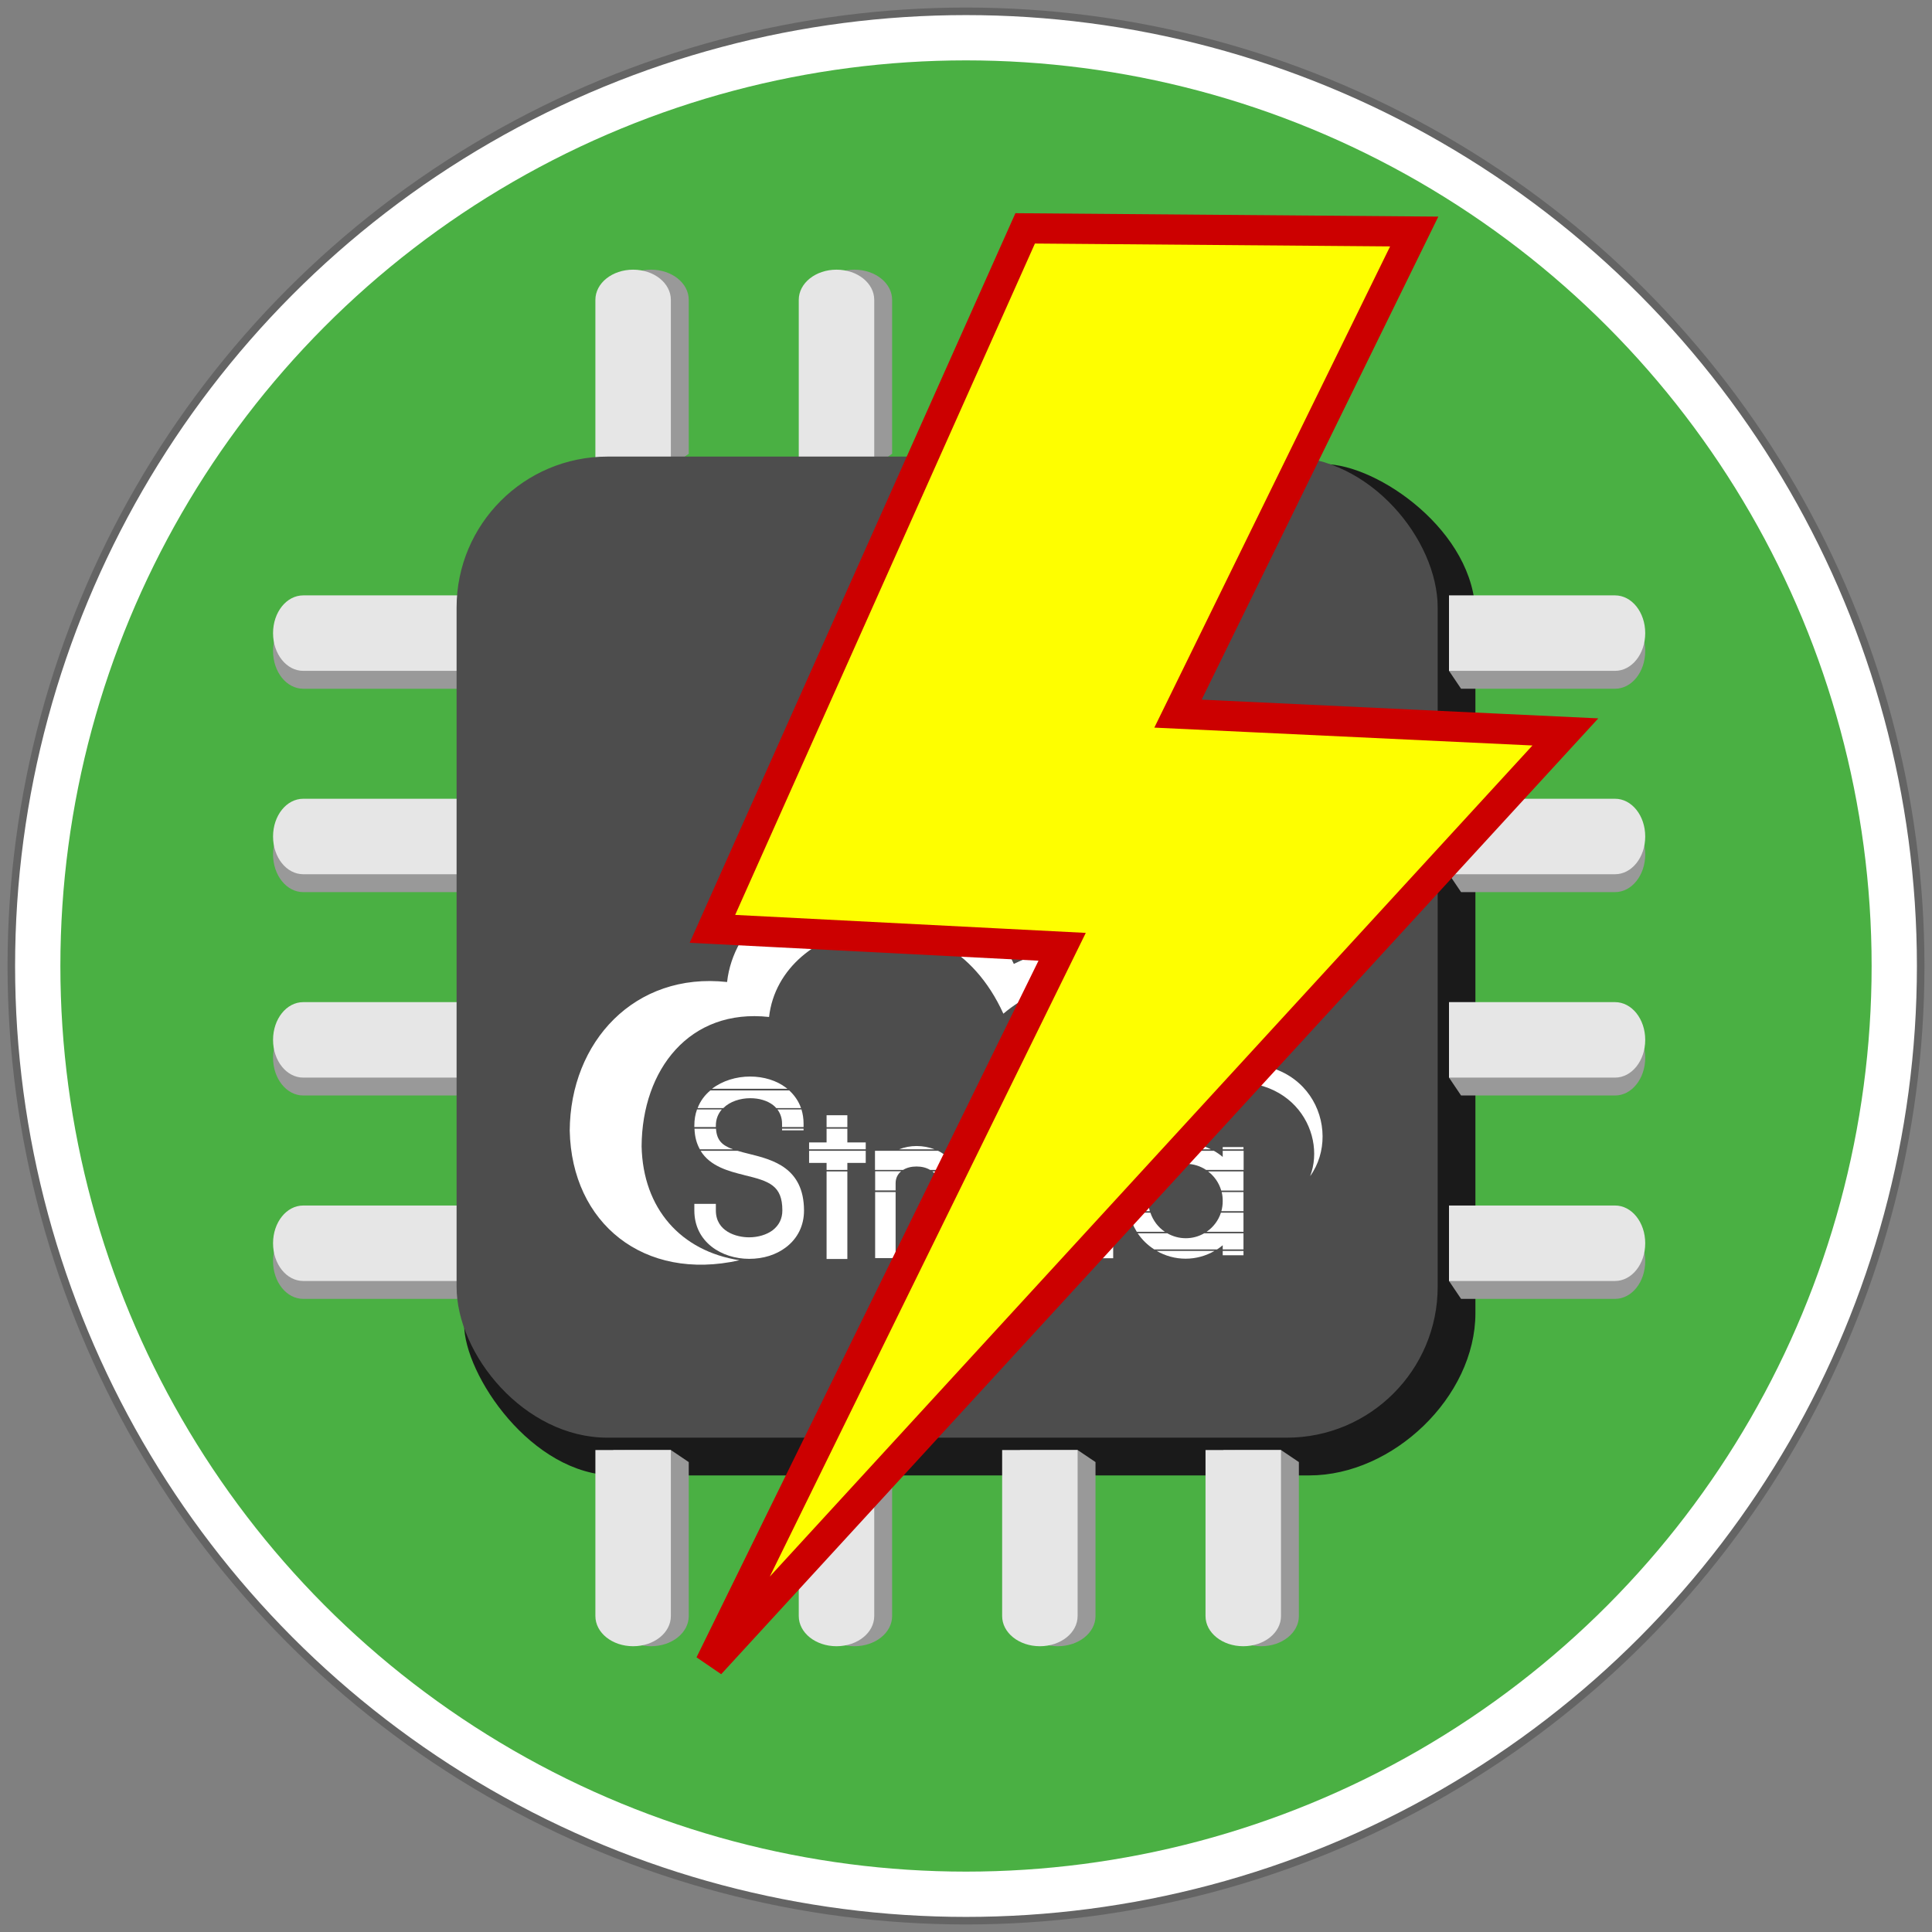 <?xml version="1.0" encoding="UTF-8" standalone="no"?>
<svg
   id="svg8"
   version="1.1"
   viewBox="0 0 256 256"
   height="256"
   width="256"
   xmlns="http://www.w3.org/2000/svg"
   xmlns:svg="http://www.w3.org/2000/svg"
   xmlns:rdf="http://www.w3.org/1999/02/22-rdf-syntax-ns#"
   xmlns:cc="http://creativecommons.org/ns#"
   xmlns:dc="http://purl.org/dc/elements/1.1/">
  <rect x="0" y="0" width="256" height="256" fill="#808080" stroke="none"/>
  <defs
     id="defs2" />
  <g
     transform="translate(0,-229.267)"
     id="layer1">
    <circle
       style="fill:#ffffff;fill-opacity:1;stroke:#646464;stroke-width:1;stroke-miterlimit:4;stroke-dasharray:none;stroke-dashoffset:0;stroke-opacity:1"
       id="path915"
       cx="128"
       cy="357.267"
       r="126.5" />
    <circle
       r="120"
       cy="357.267"
       cx="128"
       id="path815"
       style="fill:#4ab043;fill-opacity:1;stroke:none;stroke-width:4;stroke-miterlimit:4;stroke-dasharray:none;stroke-dashoffset:0;stroke-opacity:1" />
    <path
       style="fill:#1a1a1a;fill-opacity:1;stroke:none;stroke-width:1;stroke-miterlimit:4;stroke-dasharray:none;stroke-dashoffset:0;stroke-opacity:1"
       d="m 81.5,290.767 h 94 c 6.998,0 20,8.92 20,20 v 92.5 c 0,11.08 -10.92,21.5 -22,21.5 h -92 c -11.08,0 -20,-13.375 -20,-20 v -94 c 0,-11.08 8.92,-20 20,-20 z"
       id="rect2088-3" />
    <g
       id="g2381"
       transform="rotate(-90,167.523,443.181)">
      <g
         transform="translate(43.27,-21.873)"
         id="g2257-22">
        <path
           style="fill:#999999;fill-opacity:1;stroke:none;stroke-width:1;stroke-miterlimit:4;stroke-dasharray:none;stroke-dashoffset:0;stroke-opacity:1"
           d="m 276.434,378.794 h 22 c 2.216,0 4,2.23 4,5 0,2.77 -1.784,5 -4,5 H 278.034 l -1.6,-2.373 z"
           id="rect2090-6-5-5-8" />
        <path
           style="fill:#e6e6e6;fill-opacity:1;stroke:none;stroke-width:1;stroke-miterlimit:4;stroke-dasharray:none;stroke-dashoffset:0;stroke-opacity:1"
           d="m 276.434,376.423 h 22 c 2.216,0 4,2.23 4,5 0,2.77 -1.784,5 -4,5 h -22 z"
           id="rect2090-6-5-97" />
      </g>
      <g
         transform="translate(43.27,5.075)"
         id="g2257-2-3">
        <path
           style="fill:#999999;fill-opacity:1;stroke:none;stroke-width:1;stroke-miterlimit:4;stroke-dasharray:none;stroke-dashoffset:0;stroke-opacity:1"
           d="m 276.434,378.794 h 22 c 2.216,0 4,2.23 4,5 0,2.77 -1.784,5 -4,5 H 278.034 l -1.6,-2.373 z"
           id="rect2090-6-5-5-6-6" />
        <path
           style="fill:#e6e6e6;fill-opacity:1;stroke:none;stroke-width:1;stroke-miterlimit:4;stroke-dasharray:none;stroke-dashoffset:0;stroke-opacity:1"
           d="m 276.434,376.423 h 22 c 2.216,0 4,2.23 4,5 0,2.77 -1.784,5 -4,5 h -22 z"
           id="rect2090-6-5-1-1" />
      </g>
      <g
         transform="translate(43.27,32.024)"
         id="g2257-8-2">
        <path
           style="fill:#999999;fill-opacity:1;stroke:none;stroke-width:1;stroke-miterlimit:4;stroke-dasharray:none;stroke-dashoffset:0;stroke-opacity:1"
           d="m 276.434,378.794 h 22 c 2.216,0 4,2.23 4,5 0,2.77 -1.784,5 -4,5 H 278.034 l -1.6,-2.373 z"
           id="rect2090-6-5-5-7-9" />
        <path
           style="fill:#e6e6e6;fill-opacity:1;stroke:none;stroke-width:1;stroke-miterlimit:4;stroke-dasharray:none;stroke-dashoffset:0;stroke-opacity:1"
           d="m 276.434,376.423 h 22 c 2.216,0 4,2.23 4,5 0,2.77 -1.784,5 -4,5 h -22 z"
           id="rect2090-6-5-9-3" />
      </g>
      <g
         transform="translate(43.27,58.972)"
         id="g2257-20-1">
        <path
           style="fill:#999999;fill-opacity:1;stroke:none;stroke-width:1;stroke-miterlimit:4;stroke-dasharray:none;stroke-dashoffset:0;stroke-opacity:1"
           d="m 276.434,378.794 h 22 c 2.216,0 4,2.23 4,5 0,2.77 -1.784,5 -4,5 H 278.034 l -1.6,-2.373 z"
           id="rect2090-6-5-5-2-9" />
        <path
           style="fill:#e6e6e6;fill-opacity:1;stroke:none;stroke-width:1;stroke-miterlimit:4;stroke-dasharray:none;stroke-dashoffset:0;stroke-opacity:1"
           d="m 276.434,376.423 h 22 c 2.216,0 4,2.23 4,5 0,2.77 -1.784,5 -4,5 h -22 z"
           id="rect2090-6-5-3-4" />
      </g>
    </g>
    <g
       id="g2647"
       transform="translate(0,0.743)">
      <g
         transform="matrix(-1,0,0,1,338.615,-15.111)"
         id="g2257-8-6">
        <path
           style="fill:#999999;fill-opacity:1;stroke:none;stroke-width:1;stroke-miterlimit:4;stroke-dasharray:none;stroke-dashoffset:0;stroke-opacity:1"
           d="m 276.434,378.794 h 22 c 2.216,0 4,2.23 4,5 0,2.77 -1.784,5 -4,5 H 278.034 l -1.6,-2.373 z"
           id="rect2090-6-5-5-7-3" />
        <path
           style="fill:#e6e6e6;fill-opacity:1;stroke:none;stroke-width:1;stroke-miterlimit:4;stroke-dasharray:none;stroke-dashoffset:0;stroke-opacity:1"
           d="m 276.434,376.423 h 22 c 2.216,0 4,2.23 4,5 0,2.77 -1.784,5 -4,5 h -22 z"
           id="rect2090-6-5-9-2" />
      </g>
      <g
         transform="matrix(-1,0,0,1,338.615,-69.007)"
         id="g2257-7">
        <path
           style="fill:#999999;fill-opacity:1;stroke:none;stroke-width:1;stroke-miterlimit:4;stroke-dasharray:none;stroke-dashoffset:0;stroke-opacity:1"
           d="m 276.434,378.794 h 22 c 2.216,0 4,2.23 4,5 0,2.77 -1.784,5 -4,5 H 278.034 l -1.6,-2.373 z"
           id="rect2090-6-5-5-84" />
        <path
           style="fill:#e6e6e6;fill-opacity:1;stroke:none;stroke-width:1;stroke-miterlimit:4;stroke-dasharray:none;stroke-dashoffset:0;stroke-opacity:1"
           d="m 276.434,376.423 h 22 c 2.216,0 4,2.23 4,5 0,2.77 -1.784,5 -4,5 h -22 z"
           id="rect2090-6-5-50" />
      </g>
      <g
         transform="matrix(-1,0,0,1,338.615,-42.059)"
         id="g2257-2-36">
        <path
           style="fill:#999999;fill-opacity:1;stroke:none;stroke-width:1;stroke-miterlimit:4;stroke-dasharray:none;stroke-dashoffset:0;stroke-opacity:1"
           d="m 276.434,378.794 h 22 c 2.216,0 4,2.23 4,5 0,2.77 -1.784,5 -4,5 H 278.034 l -1.6,-2.373 z"
           id="rect2090-6-5-5-6-1" />
        <path
           style="fill:#e6e6e6;fill-opacity:1;stroke:none;stroke-width:1;stroke-miterlimit:4;stroke-dasharray:none;stroke-dashoffset:0;stroke-opacity:1"
           d="m 276.434,376.423 h 22 c 2.216,0 4,2.23 4,5 0,2.77 -1.784,5 -4,5 h -22 z"
           id="rect2090-6-5-1-0" />
      </g>
      <g
         transform="matrix(-1,0,0,1,338.615,11.838)"
         id="g2257-20-0">
        <path
           style="fill:#999999;fill-opacity:1;stroke:none;stroke-width:1;stroke-miterlimit:4;stroke-dasharray:none;stroke-dashoffset:0;stroke-opacity:1"
           d="m 276.434,378.794 h 22 c 2.216,0 4,2.23 4,5 0,2.77 -1.784,5 -4,5 H 278.034 l -1.6,-2.373 z"
           id="rect2090-6-5-5-2-6" />
        <path
           style="fill:#e6e6e6;fill-opacity:1;stroke:none;stroke-width:1;stroke-miterlimit:4;stroke-dasharray:none;stroke-dashoffset:0;stroke-opacity:1"
           d="m 276.434,376.423 h 22 c 2.216,0 4,2.23 4,5 0,2.77 -1.784,5 -4,5 h -22 z"
           id="rect2090-6-5-3-1" />
      </g>
    </g>
    <rect
       style="fill:#4d4d4d;fill-opacity:1;stroke:none;stroke-width:1;stroke-miterlimit:4;stroke-dasharray:none;stroke-dashoffset:0;stroke-opacity:1"
       id="rect2088"
       width="130"
       height="130"
       x="60.5"
       y="289.767"
       rx="20"
       ry="20" />
    <g
       id="g2633"
       transform="translate(0,-0.73)">
      <g
         transform="translate(-84.434,-67.535)"
         id="g2257">
        <path
           style="fill:#999999;fill-opacity:1;stroke:none;stroke-width:1;stroke-miterlimit:4;stroke-dasharray:none;stroke-dashoffset:0;stroke-opacity:1"
           d="m 276.434,378.794 h 22 c 2.216,0 4,2.23 4,5 0,2.77 -1.784,5 -4,5 H 278.034 l -1.6,-2.373 z"
           id="rect2090-6-5-5" />
        <path
           style="fill:#e6e6e6;fill-opacity:1;stroke:none;stroke-width:1;stroke-miterlimit:4;stroke-dasharray:none;stroke-dashoffset:0;stroke-opacity:1"
           d="m 276.434,376.423 h 22 c 2.216,0 4,2.23 4,5 0,2.77 -1.784,5 -4,5 h -22 z"
           id="rect2090-6-5" />
      </g>
      <g
         transform="translate(-84.434,-40.586)"
         id="g2257-2">
        <path
           style="fill:#999999;fill-opacity:1;stroke:none;stroke-width:1;stroke-miterlimit:4;stroke-dasharray:none;stroke-dashoffset:0;stroke-opacity:1"
           d="m 276.434,378.794 h 22 c 2.216,0 4,2.23 4,5 0,2.77 -1.784,5 -4,5 H 278.034 l -1.6,-2.373 z"
           id="rect2090-6-5-5-6" />
        <path
           style="fill:#e6e6e6;fill-opacity:1;stroke:none;stroke-width:1;stroke-miterlimit:4;stroke-dasharray:none;stroke-dashoffset:0;stroke-opacity:1"
           d="m 276.434,376.423 h 22 c 2.216,0 4,2.23 4,5 0,2.77 -1.784,5 -4,5 h -22 z"
           id="rect2090-6-5-1" />
      </g>
      <g
         transform="translate(-84.434,-13.638)"
         id="g2257-8">
        <path
           style="fill:#999999;fill-opacity:1;stroke:none;stroke-width:1;stroke-miterlimit:4;stroke-dasharray:none;stroke-dashoffset:0;stroke-opacity:1"
           d="m 276.434,378.794 h 22 c 2.216,0 4,2.23 4,5 0,2.77 -1.784,5 -4,5 H 278.034 l -1.6,-2.373 z"
           id="rect2090-6-5-5-7" />
        <path
           style="fill:#e6e6e6;fill-opacity:1;stroke:none;stroke-width:1;stroke-miterlimit:4;stroke-dasharray:none;stroke-dashoffset:0;stroke-opacity:1"
           d="m 276.434,376.423 h 22 c 2.216,0 4,2.23 4,5 0,2.77 -1.784,5 -4,5 h -22 z"
           id="rect2090-6-5-9" />
      </g>
      <g
         transform="translate(-84.434,13.31)"
         id="g2257-20">
        <path
           style="fill:#999999;fill-opacity:1;stroke:none;stroke-width:1;stroke-miterlimit:4;stroke-dasharray:none;stroke-dashoffset:0;stroke-opacity:1"
           d="m 276.434,378.794 h 22 c 2.216,0 4,2.23 4,5 0,2.77 -1.784,5 -4,5 H 278.034 l -1.6,-2.373 z"
           id="rect2090-6-5-5-2" />
        <path
           style="fill:#e6e6e6;fill-opacity:1;stroke:none;stroke-width:1;stroke-miterlimit:4;stroke-dasharray:none;stroke-dashoffset:0;stroke-opacity:1"
           d="m 276.434,376.423 h 22 c 2.216,0 4,2.23 4,5 0,2.77 -1.784,5 -4,5 h -22 z"
           id="rect2090-6-5-3" />
      </g>
    </g>
    <g
       id="g2661"
       transform="translate(0.44)">
      <g
         transform="matrix(0,1,1,0,-297.971,144.966)"
         id="g2257-22-4">
        <path
           style="fill:#999999;fill-opacity:1;stroke:none;stroke-width:1;stroke-miterlimit:4;stroke-dasharray:none;stroke-dashoffset:0;stroke-opacity:1"
           d="m 276.434,378.794 h 22 c 2.216,0 4,2.23 4,5 0,2.77 -1.784,5 -4,5 H 278.034 l -1.6,-2.373 z"
           id="rect2090-6-5-5-8-3" />
        <path
           style="fill:#e6e6e6;fill-opacity:1;stroke:none;stroke-width:1;stroke-miterlimit:4;stroke-dasharray:none;stroke-dashoffset:0;stroke-opacity:1"
           d="m 276.434,376.423 h 22 c 2.216,0 4,2.23 4,5 0,2.77 -1.784,5 -4,5 h -22 z"
           id="rect2090-6-5-97-0" />
      </g>
      <g
         transform="matrix(0,1,1,0,-271.023,144.966)"
         id="g2257-2-3-7">
        <path
           style="fill:#999999;fill-opacity:1;stroke:none;stroke-width:1;stroke-miterlimit:4;stroke-dasharray:none;stroke-dashoffset:0;stroke-opacity:1"
           d="m 276.434,378.794 h 22 c 2.216,0 4,2.23 4,5 0,2.77 -1.784,5 -4,5 H 278.034 l -1.6,-2.373 z"
           id="rect2090-6-5-5-6-6-8" />
        <path
           style="fill:#e6e6e6;fill-opacity:1;stroke:none;stroke-width:1;stroke-miterlimit:4;stroke-dasharray:none;stroke-dashoffset:0;stroke-opacity:1"
           d="m 276.434,376.423 h 22 c 2.216,0 4,2.23 4,5 0,2.77 -1.784,5 -4,5 h -22 z"
           id="rect2090-6-5-1-1-6" />
      </g>
      <g
         transform="matrix(0,1,1,0,-244.074,144.966)"
         id="g2257-8-2-8">
        <path
           style="fill:#999999;fill-opacity:1;stroke:none;stroke-width:1;stroke-miterlimit:4;stroke-dasharray:none;stroke-dashoffset:0;stroke-opacity:1"
           d="m 276.434,378.794 h 22 c 2.216,0 4,2.23 4,5 0,2.77 -1.784,5 -4,5 H 278.034 l -1.6,-2.373 z"
           id="rect2090-6-5-5-7-9-8" />
        <path
           style="fill:#e6e6e6;fill-opacity:1;stroke:none;stroke-width:1;stroke-miterlimit:4;stroke-dasharray:none;stroke-dashoffset:0;stroke-opacity:1"
           d="m 276.434,376.423 h 22 c 2.216,0 4,2.23 4,5 0,2.77 -1.784,5 -4,5 h -22 z"
           id="rect2090-6-5-9-3-4" />
      </g>
      <g
         transform="matrix(0,1,1,0,-217.126,144.966)"
         id="g2257-20-1-3">
        <path
           style="fill:#999999;fill-opacity:1;stroke:none;stroke-width:1;stroke-miterlimit:4;stroke-dasharray:none;stroke-dashoffset:0;stroke-opacity:1"
           d="m 276.434,378.794 h 22 c 2.216,0 4,2.23 4,5 0,2.77 -1.784,5 -4,5 H 278.034 l -1.6,-2.373 z"
           id="rect2090-6-5-5-2-9-1" />
        <path
           style="fill:#e6e6e6;fill-opacity:1;stroke:none;stroke-width:1;stroke-miterlimit:4;stroke-dasharray:none;stroke-dashoffset:0;stroke-opacity:1"
           d="m 276.434,376.423 h 22 c 2.216,0 4,2.23 4,5 0,2.77 -1.784,5 -4,5 h -22 z"
           id="rect2090-6-5-3-4-4" />
      </g>
    </g>
    <g
       transform="matrix(0.198,0,0,0.198,72.223,344.57)"
       id="g3860"
       style="fill:#ffffff;stroke-width:5.038">
      <path
         style="fill:#ffffff;stroke-width:5.038"
         id="path15"
         d="m 16.512,174.341 c 0.3,-59.5 43.5,-106.3 105.3,-99.5 8.5,-75.9 144.7,-116.1 191.9,-12.1 67.4,-32.9 125.9,3.9 132.4,69.6 64.9,-16 88.4,41.2 65.9,72.4 11.5,-29.9 -13.8,-75.3 -73,-59.7 -5.6,-56.6 -78.5,-94.5 -132.3,-49 -40.6,-89.4 -149.5,-63.1 -156.8,2.2 -53.2,-5.9 -85,35.2 -85.3,86.5 0.9,41.8 26.3,70.2 65.5,76.3 -63.9,14.4 -112.3,-24.7 -113.6,-86.7 z"
         class="st1" />
      <g
         style="fill:#ffffff;stroke-width:5.038"
         id="g103">
        <polygon
           style="fill:#ffffff;stroke-width:5.038"
           id="polygon17"
           points="380.2,200.6 380.2,196.9 392.5,196.9 392.5,187.8 354.6,187.8 354.6,196.9 366.3,196.9 366.3,200.6 "
           class="st2" />
        <rect
           style="fill:#ffffff;stroke-width:5.038"
           id="rect19"
           height="8"
           width="13.9"
           class="st2"
           y="164"
           x="188.4" />
        <path
           style="fill:#ffffff;stroke-width:5.038"
           id="path21"
           d="m 395.5,201.6 c -2.3,3.9 -4,8.2 -4.9,12.8 h 14.2 c 1.5,-5.2 4.7,-9.6 8.8,-12.8 z"
           class="st2" />
        <polygon
           style="fill:#ffffff;stroke-width:5.038"
           id="polygon23"
           points="188.4,182.2 176.7,182.2 176.7,186.8 214.6,186.8 214.6,182.2 202.3,182.2 202.3,173 188.4,173 "
           class="st2" />
        <rect
           style="fill:#ffffff;stroke-width:5.038"
           id="rect25"
           height="1.5"
           width="13.9"
           class="st2"
           y="185.3"
           x="333.5" />
        <path
           style="fill:#ffffff;stroke-width:5.038"
           id="path27"
           d="m 453.5,221.4 c 0,2.4 -0.3,4.6 -0.9,6.8 h 14.8 v -12.8 h -14.6 c 0.5,1.9 0.7,3.9 0.7,6 z"
           class="st2" />
        <path
           style="fill:#ffffff;stroke-width:5.038"
           id="path29"
           d="m 333.5,191.9 c -1.8,-1.6 -3.8,-2.9 -5.9,-4.1 h -37.8 c -5.5,3.1 -10.2,7.5 -13.6,12.8 h 19 c 3.9,-2.6 8.6,-4.1 13.6,-4.1 5,0 9.7,1.5 13.6,4.1 h 25.1 v -12.8 h -13.9 v 4.1 z"
           class="st2" />
        <path
           style="fill:#ffffff;stroke-width:5.038"
           id="path31"
           d="m 260.7,186.8 c -3.7,-1.4 -7.8,-2.2 -12.1,-2.2 -4.1,0 -8.1,0.8 -11.7,2.2 z"
           class="st2" />
        <path
           style="fill:#ffffff;stroke-width:5.038"
           id="path33"
           d="m 390.4,215.4 c -0.3,2 -0.5,4 -0.5,6 0,2.3 0.2,4.6 0.6,6.8 h 14.2 c -0.6,-2.2 -0.9,-4.4 -0.9,-6.8 0,-2.1 0.3,-4.1 0.7,-6 z"
           class="st2" />
        <rect
           style="fill:#ffffff;stroke-width:5.038"
           id="rect35"
           height="12.8"
           width="13.9"
           class="st2"
           y="201.6"
           x="366.3" />
        <polygon
           style="fill:#ffffff;stroke-width:5.038"
           id="polygon37"
           points="176.7,187.8 176.7,195.9 188.4,195.9 188.4,200.6 202.3,200.6 202.3,195.9 214.6,195.9 214.6,187.8 "
           class="st2" />
        <path
           style="fill:#ffffff;stroke-width:5.038"
           id="path39"
           d="M 467.4,253.8 V 243 h -26.3 c -3.6,2.1 -7.8,3.3 -12.3,3.3 -4.5,0 -8.7,-1.2 -12.4,-3.3 h -19.8 c 2.9,4.3 6.7,8 11.1,10.8 h 42 c 1.3,-0.8 2.6,-1.8 3.8,-2.8 v 2.8 z"
           class="st2" />
        <rect
           style="fill:#ffffff;stroke-width:5.038"
           id="rect41"
           height="7"
           width="13.9"
           class="st2"
           y="165"
           x="366.3" />
        <rect
           style="fill:#ffffff;stroke-width:5.038"
           id="rect43"
           height="1.1"
           width="14.4"
           class="st2"
           y="173"
           x="158.6" />
        <path
           style="fill:#ffffff;stroke-width:5.038"
           id="path45"
           d="m 162.2,146.3 c -0.3,-0.2 -0.6,-0.5 -0.9,-0.7 -6.3,-4.8 -14.8,-7.5 -24.1,-7.5 -9.2,0 -18.5,2.8 -25.5,8.2 z"
           class="st2" />
        <path
           style="fill:#ffffff;stroke-width:5.038"
           id="path47"
           d="m 102.1,159.2 h 17.2 c 4.4,-4.4 11.3,-6.6 18,-6.6 6,0 11.4,1.6 15.3,4.6 0.8,0.6 1.5,1.3 2.1,2 h 16.6 c -1.6,-4.5 -4.3,-8.5 -7.9,-11.8 h -52.8 c -3.7,3.1 -6.7,7 -8.5,11.8 z"
           class="st2" />
        <rect
           style="fill:#ffffff;stroke-width:5.038"
           id="rect49"
           height="12.8"
           width="13.9"
           class="st2"
           y="229.2"
           x="366.3" />
        <path
           style="fill:#ffffff;stroke-width:5.038"
           id="path51"
           d="m 114.3,171 c 0,-4.4 1.5,-8 4,-10.9 h -16.6 c -1.2,3.3 -1.8,6.9 -1.8,10.9 0,0.3 0,0.6 0,0.9 h 14.4 c 0,-0.2 0,-0.5 0,-0.9 z"
           class="st2" />
        <path
           style="fill:#ffffff;stroke-width:5.038"
           id="path53"
           d="m 234.6,209.5 c 0,-3.3 1.3,-6 3.7,-8 h -17.4 v 12.8 h 13.7 z"
           class="st2" />
        <path
           style="fill:#ffffff;stroke-width:5.038"
           id="path55"
           d="M 114.4,173 H 100 c 0.2,5.6 1.5,10.1 3.6,13.8 h 22.2 c -7.3,-2.6 -10.9,-6 -11.4,-13.8 z"
           class="st2" />
        <path
           style="fill:#ffffff;stroke-width:5.038"
           id="path57"
           d="m 248.6,198.3 c 3.5,0 6.6,0.8 9.1,2.3 h 9.8 l 5.4,-5.1 -3.4,-3.2 c -1.9,-1.8 -4.1,-3.3 -6.5,-4.5 h -28.4 c 0,0 0,0 -0.1,0 v 0 h -13.7 v 12.8 h 18.8 c 2.4,-1.5 5.5,-2.3 9,-2.3 z"
           class="st2" />
        <path
           style="fill:#ffffff;stroke-width:5.038"
           id="path59"
           d="m 291.7,186.8 h 34 c -5.2,-2.6 -11,-4 -16.9,-4 -6.1,0 -12,1.4 -17.1,4 z"
           class="st2" />
        <path
           style="fill:#ffffff;stroke-width:5.038"
           id="path61"
           d="m 284.8,228.2 c -0.6,-2.2 -0.9,-4.4 -0.9,-6.8 0,-2.1 0.3,-4.1 0.7,-6 h -14.2 c -0.3,2 -0.5,4 -0.5,6 0,2.3 0.2,4.6 0.6,6.8 z"
           class="st2" />
        <rect
           style="fill:#ffffff;stroke-width:5.038"
           id="rect63"
           height="44.2"
           width="13.7"
           class="st2"
           y="215.4"
           x="220.9" />
        <rect
           style="fill:#ffffff;stroke-width:5.038"
           id="rect65"
           height="58.6"
           width="13.9"
           class="st2"
           y="201.6"
           x="188.4" />
        <path
           style="fill:#ffffff;stroke-width:5.038"
           id="path67"
           d="m 137.1,190 -0.4,-0.1 c -2.9,-0.7 -5.6,-1.4 -7.9,-2.1 h -24.7 c 6.4,10.5 19,13.7 29,16.2 l 0.3,0.1 c 16.7,4 25.4,6.9 25.4,23.6 0,5.5 -2.2,9.9 -6.4,13.2 -4.1,3.1 -9.9,4.8 -15.9,4.8 -8.3,0 -22.2,-3.8 -22.2,-18 v -4.4 H 99.9 v 4.4 c 0,21.3 18.4,32.4 36.7,32.4 9.5,0 18,-2.7 24.6,-7.7 7.9,-6 12.1,-14.6 12.1,-24.7 -0.1,-28.6 -21,-33.9 -36.2,-37.7 z"
           class="st2" />
        <path
           style="fill:#ffffff;stroke-width:5.038"
           id="path69"
           d="m 158.6,169.6 v 2.3 H 173 v -2.3 c 0,-3.4 -0.5,-6.5 -1.4,-9.5 h -16.1 c 2,2.7 3.1,5.9 3.1,9.5 z"
           class="st2" />
        <polygon
           style="fill:#ffffff;stroke-width:5.038"
           id="polygon71"
           points="392.5,186.8 392.5,183.2 380.2,183.2 380.2,173 366.3,173 366.3,183.2 354.6,183.2 354.6,186.8 "
           class="st2" />
        <rect
           style="fill:#ffffff;stroke-width:5.038"
           id="rect73"
           height="2.9"
           width="13.9"
           class="st2"
           y="254.8"
           x="453.5" />
        <path
           style="fill:#ffffff;stroke-width:5.038"
           id="path75"
           d="m 409.3,254.8 c 5.7,3.3 12.4,5.2 19.4,5.2 6.9,0 13.6,-1.9 19.3,-5.2 z"
           class="st2" />
        <path
           style="fill:#ffffff;stroke-width:5.038"
           id="path77"
           d="m 263,204.9 3.5,-3.3 h -7.3 c 0.2,0.2 0.5,0.4 0.7,0.6 z"
           class="st2" />
        <rect
           style="fill:#ffffff;stroke-width:5.038"
           id="rect79"
           height="16.7"
           width="13.9"
           class="st2"
           y="243"
           x="366.3" />
        <path
           style="fill:#ffffff;stroke-width:5.038"
           id="path81"
           d="m 332.3,229.2 c -3.3,9.9 -12.6,17.1 -23.5,17.1 -11,0 -20.4,-7.2 -23.7,-17.1 h -14.3 c 3.6,17.6 19.3,30.8 38,30.8 9.2,0 17.9,-3.3 24.7,-9 v 6.7 h 13.9 v -28.5 z"
           class="st2" />
        <path
           style="fill:#ffffff;stroke-width:5.038"
           id="path83"
           d="m 411.6,186.8 h 34 c -5.2,-2.6 -11,-4 -16.9,-4 -6.1,0 -11.9,1.4 -17.1,4 z"
           class="st2" />
        <path
           style="fill:#ffffff;stroke-width:5.038"
           id="path85"
           d="m 332.6,228.2 h 14.8 v -12.8 h -14.6 c 0.5,1.9 0.7,3.9 0.7,6 0,2.4 -0.3,4.6 -0.9,6.8 z"
           class="st2" />
        <rect
           style="fill:#ffffff;stroke-width:5.038"
           id="rect87"
           height="12.8"
           width="13.9"
           class="st2"
           y="215.4"
           x="366.3" />
        <path
           style="fill:#ffffff;stroke-width:5.038"
           id="path89"
           d="m 347.4,201.6 h -23.7 c 4.1,3.2 7.3,7.7 8.8,12.8 h 14.9 z"
           class="st2" />
        <path
           style="fill:#ffffff;stroke-width:5.038"
           id="path91"
           d="m 293.7,201.6 h -18.2 c -2.3,3.9 -4,8.2 -4.9,12.8 h 14.2 c 1.6,-5.2 4.8,-9.6 8.9,-12.8 z"
           class="st2" />
        <path
           style="fill:#ffffff;stroke-width:5.038"
           id="path93"
           d="m 405.1,229.2 h -14.3 c 1,4.6 2.8,8.9 5.2,12.8 h 18.8 c -4.5,-3 -7.9,-7.5 -9.7,-12.8 z"
           class="st2" />
        <path
           style="fill:#ffffff;stroke-width:5.038"
           id="path95"
           d="m 452.3,229.2 c -1.7,5.3 -5.1,9.7 -9.6,12.8 h 24.7 v -12.8 z"
           class="st2" />
        <rect
           style="fill:#ffffff;stroke-width:5.038"
           id="rect97"
           height="1.5"
           width="13.9"
           class="st2"
           y="185.3"
           x="453.5" />
        <path
           style="fill:#ffffff;stroke-width:5.038"
           id="path99"
           d="m 453.5,187.8 v 4.1 c -1.9,-1.6 -3.8,-2.9 -5.9,-4.1 h -37.8 c -5.5,3.1 -10.2,7.5 -13.6,12.8 h 19 c 3.9,-2.6 8.6,-4.1 13.6,-4.1 5,0 9.7,1.5 13.6,4.1 h 25.1 v -12.8 z"
           class="st2" />
        <path
           style="fill:#ffffff;stroke-width:5.038"
           id="path101"
           d="m 452.5,214.4 h 14.9 v -12.8 h -23.7 c 4.2,3.2 7.3,7.6 8.8,12.8 z"
           class="st2" />
      </g>
    </g>
    <path
       style="fill:#fefe00;fill-opacity:1;fill-rule:nonzero;stroke:#cc0000;stroke-width:4;stroke-miterlimit:4;stroke-dasharray:none;stroke-dashoffset:0;stroke-opacity:1"
       d="m 140.739,354.722 -46.34,-2.377 41.44,-92.818 51.551,0.416 -31.3,63.883 51.329,2.425 -113.331,123.502 z"
       id="path3337" />
  </g>
</svg>
